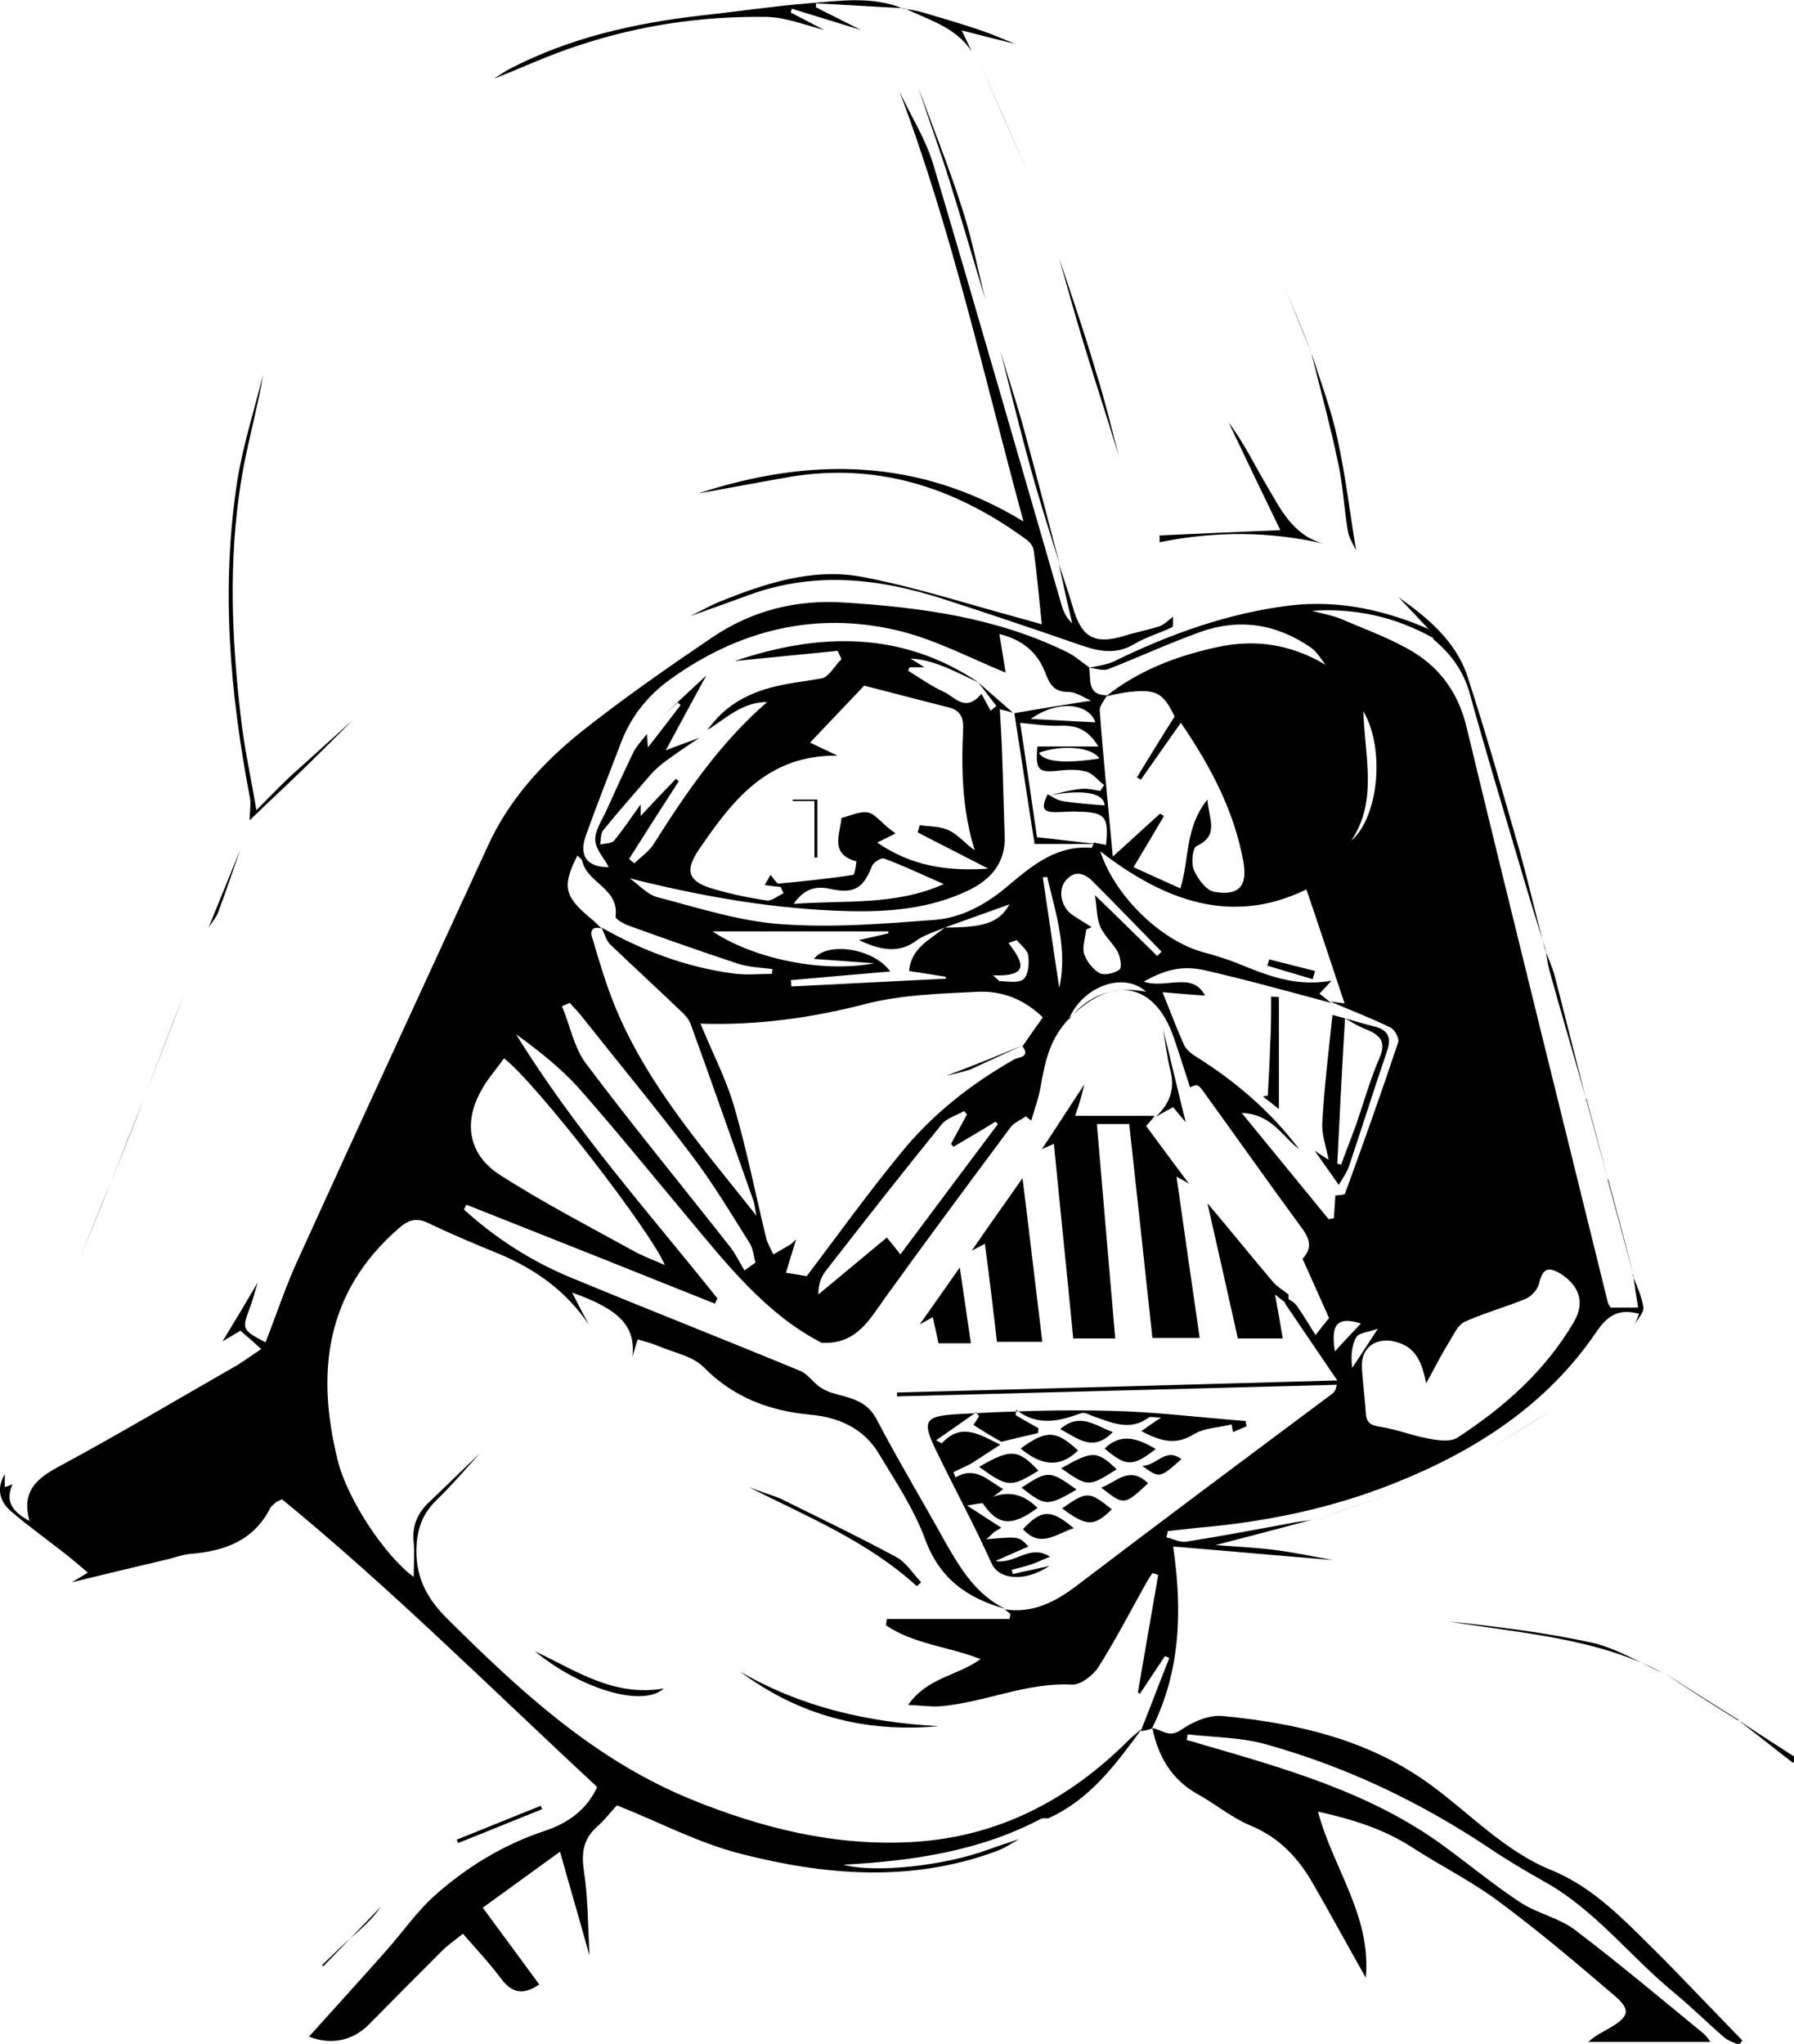 <?xml version="1.0" encoding="utf-8"?>
<!-- Generator: Adobe Illustrator 19.1.1, SVG Export Plug-In . SVG Version: 6.00 Build 0)  -->
<svg version="1.1" id="Слой_1" xmlns="http://www.w3.org/2000/svg" xmlns:xlink="http://www.w3.org/1999/xlink" x="0px" y="0px"
	 viewBox="-293 69.7 371.6 423.3" style="enable-background:new -293 69.7 371.6 423.3;" xml:space="preserve">
<g>
	<path d="M-54.4,427.7c-0.4,0.1-0.9,0.4-2.3,0.5c2-5,3.9-10.1,5.9-15.1c-0.3-0.2-0.6-0.3-0.9-0.4c-1.7,2.6-3.5,5.2-5.2,7.8
		c-0.1-0.1-0.3-0.2-0.4-0.3c1.4-8.1,2.8-16.2,4.2-24.3c-0.4-0.2-0.8-0.3-1.2-0.4c-0.4,0.6-0.8,1.2-1.2,1.9
		c-3.3,5.9-6.4,11.9-10,17.6c-1.1,1.7-3.7,3.7-5.5,3.6c-9.6-0.5-18.2,3.8-27.5,4.5c-1.8,0.1-3.7-0.2-6.4-0.3c4.1-5.8,10.3-6,15-9.5
		c-6.7-2.6-13.9-3.1-19.6-7c0.1-0.4,0.1-0.9,0.2-1.3c8.5,0,16.9,0,25.4,0c0.1-0.3,0.1-0.7,0.2-1c-0.4-0.4-0.8-0.7-1.2-1
		c5.8,0.9,10.4-1.5,14.8-4.8c17.6-13.4,35.3-26.6,53-39.8c0.4-0.3,0.8-0.7,1-1.9c-30.4,0.8-60.7,1.6-91.1,2.4c0-0.3,0-0.5,0-0.8
		c30-0.8,59.9-1.6,91.2-2.5c-4-5.9-7.4-10.9-10.8-15.9c-0.1-0.5-0.1-0.9-0.1-1.4c0.8,0.5,1.9,1,2.4,1.7c1.4,1.9,2.6,4,4,6.2
		c1.1-1.4,2.1-2.7,2.8-3.5c-1.9-4.3-3.7-8.3-5.5-12.3c2-2.1,1.6-4-0.1-6.3c-6.9-9.4-13.6-18.9-20.4-28.3c-1.2-1.7-1.4-1.5-2.8-0.9
		c-1.1-3.4-2.2-6.9-3.4-10.4c-4-11.5-12.8-12.8-21.5-4c-4.1,4.2-5.1,8.9-6,14c-0.4,2.5-1.3,4.9-2,7.3c-0.4-0.3-0.7-0.6-1.1-0.9
		c-1.1,0.8-2.5,1.3-3.2,2.3c-8.7,11.7-17.4,23.4-25.9,35.2c-3.3,4.6-6,9.8-13.2,9.4c-11.5-5.9-19.7-16.3-28.1-26.4
		c-7.3-8.7-14.5-17.6-22-26.1c-3.8-4.3-8.4-7.9-13.2-11.4c12.1,19.7,27.4,36.8,41.7,54.7c-0.2,0.4-0.3,0.7-0.5,1.1
		c-17.2-6.9-34.3-13.7-51.5-20.5c-0.2,0.3-0.3,0.7-0.5,1c6.6,6,14.1,10.8,22.4,14.2c15.7,6.5,31.5,12.7,47.2,19.2
		c1.5,0.6,2.6,2.2,3.9,3.2c0.8,0.6,1.8,1.1,2.8,1.4c3.4,1,7,1.4,9.1,5.3c4.5,8.6,9.5,16.9,14.2,25.4c3.2,5.6,6.4,11,12.5,14
		c-7.8-2.2-13.6-6.2-16.6-14.5c-2.3-6.2-6.1-11.9-9.6-17.7c-3.1-5.2-8.4-7.5-14.1-8c-8.6-0.8-16-3.6-22.2-9.9
		c-2.3-2.3-6.3-3-9.5-4.4c-1.3-0.5-2.7-0.9-4.1-1.3c-0.3,0.9-0.7,2.2-1.1,3.6c0.7-6.3-2.6-9.8-12.5-13.3c1.2,2.3,2.3,4.5,3.5,6.7
		c-4.6-6.9-11-11.5-18.6-14.7c-4.9-2-9.9-4.1-14.7-6.4c-2.5-1.2-4.2-0.6-6.1,1.1c-15.2,13.2-17.2,29.9-12.6,48.2
		c2,8,9.8,19.7,15.7,24c0-2.6,0.2-4.9,0-7.1c-0.4-3.5,0.8-6.2,3.3-8.5c3.5-3.3,6.9-6.7,10.4-10c-3,3.3-5.9,6.7-9.1,9.8
		c-2.5,2.5-3.7,5.2-4,9c-0.4,6.4,1.8,10.9,6.3,15.4c15,14.9,30.4,29.2,50.4,37.4c14.7,6,29.9,9.8,45.9,8.9c17.8-1,32.5-8.7,45-21.2
		c0.8-0.8,1.7-1.5,2.6-2.2c-5.4,7.3-10.7,14.6-19.4,18.5c-0.5,0-1.1-0.1-1.5,0.1c-12.7,6.7-26.5,8.7-40.9,9.5
		c6.6,1.8,20.9,0.2,29.9-3.1c2.2-0.8,4.3-1.5,6.5-2.2c-1.6,0.9-3.2,2-5,2.6c-17.5,6.4-35.3,4.9-52.8,0.4c-8.6-2.2-16.7-6.5-25.5-10
		c-1,1-2.4,2.9-4.1,4.4c-2.7,2.4-3.3,5.1-2.8,8.8c0.9,5.9,0.9,11.9,1.2,17.9c-2-7.2-4-14-6.1-21.5c-5.8,4.2-10.6,7.7-16,11.6
		c4,5.4,7.8,10.6,11.7,15.9c-3.2,2.2-5.6,1.9-7.9-1.2c-2.4-3.2-5.2-6.2-7.9-9.3c-2.2,1.7-3.3,2.5-4.3,3.5c-5,5-10.1,10.1-15.1,15.2
		c-3.4,3.5-8,4.4-12.5,2.6c5.3-5.9,10.7-11.8,16-17.8c3.3-3.7,6.2-7.9,9.8-11.2c6.8-6.1,14.5-10.8,23.3-13.7c4.7-1.6,8.5-4.4,10.6-9
		c-21.8-20.2-42.7-41.1-65.3-59.6c-0.9,0.5-1.1,0.5-1.3,0.7c-0.4,0.4-0.9,0.7-1.1,1.1c-3.4,6.7-9.3,8.9-16.3,9.5
		c-1.6,0.1-3.2,0.7-4.8,1.1c-6.8,1.6-13.5,3.2-20,4.8c0.8-0.5,1.8-1.1,3.3-2c-1.9-1.6-3.5-3-5.2-4.3c-3.6-2.8-7.2-5.4-10.6-8.3
		c-2.5-2.1-3.2-4.8-1.4-7.8c0,0.9,0,1.7,0,2.7c0.6-0.2,1.1-0.4,1.6-0.6c-1.6,3.6,0,5.7,3.5,7.6c-1.6-5.9,1.2-8.6,5.8-11.1
		c12.6-6.8,24.9-14.1,37.3-21.2c1.6-1,3.1-2.1,4.9-3.3c-1.5-1.4-2.9-2.6-4.3-3.8c-1.2,0.7-2.5,1.5-3.7,2.2c2.5-4.1,4.9-8.1,7.3-12.2
		c-0.6,1.8-1,3.6-1.7,5.4c-1.6,4.3-1.5,4.5,3.3,7c2.3-5.8,4.2-11.7,6.8-17.3c13-28.6,26.2-57.1,39.3-85.6c4.3-9.4,11.1-16.9,19-23.3
		c8.8-7,18-13.4,27.3-19.7c8.2-5.6,17.5-8,27.6-7.3c15.8,1,31.3,3.1,45.7,10.1c1.8,0.8,3.3,2.2,4.9,3.3c0.4,2.5-0.5,5.8,3.7,5.8
		c-0.5,1-1.6,2.2-1.5,3.2c0.7,9.6,1.7,19.2,2.7,30.2c3.8-3.4,6.8-6.2,9.8-8.9c0.2,0.2,0.5,0.3,0.8,0.5c-2,3.4-4,6.8-6.3,10.6
		c2.9,1.3,6.1,2.8,9.7,4.4c1.9-6.1,0.9-12.6,5.6-18.4c0.3,4.1,2.5,7.4-2.2,9.6c-0.9,0.4-1.2,3.6-0.6,5c0.8,1.8,2.5,4.2,4.2,4.5
		c5.2,0.9,7-1.2,6-6.5c-1.9-10.2-6.6-19.3-12.9-28.5c-3,4.2-5.6,8-8.3,11.8c-0.2-0.2-0.5-0.3-0.8-0.5c2.5-4.1,5-8.2,7.8-12.6
		c-2.4-5-3.8-5.8-10.1-5c-1.3,0.2-2.7,0.5-4.1,0.8c6.7-5.3,14.5-8.3,22.7-10.1c7.9-1.8,15.4-0.8,22.8,3.6c-1-1.2-1.8-2.7-3.1-3.6
		c-7.1-4.9-14.8-6.1-22.9-3.2c-6.4,2.3-12.7,5.2-19.1,7.7c-1.1,0.4-2.6-0.2-3.9-0.3c1.8-0.4,3.7-0.6,5.3-1.4
		c11.5-5.6,23.4-9.9,36.3-11.5c10.3-1.2,19.8,1,29,5c0.2,0.6,0.4,1.1,0.6,1.7c-7.7-4.3-16-6.2-25-5.6c2,0.6,4.1,0.9,6,1.7
		c5.1,2.2,10.5,4.1,15.2,7c5.6,3.5,9.2,8.7,10.8,15.5c9.6,39.8,19.5,79.5,29.3,119.3c0.1,0.2,0.3,0.4,0.5,0.8c1.7,0,3.6,0,5.7,0
		c-0.4-2.4-0.7-4.6-1-6.8l-0.1,0.1c0.8,2.2,1.9,4.4,2.2,6.7c0.1,1.1-1.2,2.4-1.9,3.6c0.4-0.7,0.7-1.5,1-2.3
		c-4.1-1.1-6.4,0.2-8.8,3.7c-10.3,15.2-25.1,24.7-41.9,31.4c-13,5.2-26.6,8-40.5,9.2c-2.1,0.2-4.3,0.5-6.4,0.7
		c-0.1,0.5-0.2,0.9-0.3,1.3c1.4,0.3,2.8,1.1,4.1,0.9c7.5-1.2,15-2.6,22.5-4c1.1-0.2,2.3-0.3,3.4-0.5c-6.7,1.8-13.3,3.5-19.8,5.2
		c3.9,0.3,8.1,0.5,12.2,1c3.9,0.5,7.7,1.3,12.1,2.1c-11.2-0.9-21.9-1.9-33.1-2.8C-48,403.7-48.6,416.1-54.4,427.7L-54.4,427.7z
		 M-72.4,235.7c2.7,0.4,5.5,0.6,8.2,0.8c-0.1-2.5-4.1-3.4-11.3-2.1c2.1-0.5,4.2-1.1,6.3-1.3c1.4-0.2,2.7,0.2,4.1,0.4
		c0.3-0.4,0.5-0.8,0.8-1.2c-1.3-1-2.3-2.4-3.7-2.8c-1.8-0.5-3.8-0.4-5.7-0.2c-4.2,0.5-4.9-0.1-4.4-5c3.8,0,7.7,0,12.6,0
		c-2.1-3.5-4.5-4.4-7.8-4.3c-2.7,0.1-5.3-0.3-8.4-0.6c1.2,7.7,2.4,16.3,3.5,23.7c4.8,0.5,8.6,1,12.4,1.4c-3.9,0-7.9,0-12.9,0
		c-1.3-8.2-2.7-17.7-4.2-27.1c5.3-0.9,10.7-1.8,15.9-2.6c-1.3-0.5-3-1.8-4.8-1.8c-3,0-3.8-1.7-4.7-4c-1.6-4.2-4.7-6.8-9.5-8
		c0.5,3.1,1,6,1.3,8c-7.4-3-14.8-7-22.7-8.8c-16.8-3.9-32.5,0-46.5,10c-4.8,3.4-8.4,7.8-10.5,13.4c-2.4,6.3-4.9,12.6-7.2,19
		c-1.6,4.4,0.2,6.7,4.7,6.7c-0.9-1.8-2.7-3.6-2.8-5.6c-0.1-1.9,1.3-4,2.2-5.9c1.9-4.2,3.8-8.4,5.8-12.5c0.7-1.3,1.8-2.4,2.7-3.6
		c0,0.5,0.1,1,0.2,2.8c2.7-3.4,4.7-6.1,6.8-8.8c-0.2-0.1-0.4-0.3-0.6-0.5c-1.5,1.3-2.9,2.6-4.3,3.9c3.4-3.2,6.8-6.3,10.2-9.5
		c-2.6,4.8-5.3,9.7-8.4,15.5c2.8-1.1,4.9-1.8,7-2.6c-2.3,1.5-4.5,3-6.7,4.6c-1.3,0.9-2.4,1.9-3.4,3c-3.3,3.8-6.7,7.7-9.9,11.6
		c-0.5,0.7-0.4,1.9-0.6,2.9c1-0.2,2.4-0.2,2.9-0.8c1.9-2.3,3.6-4.9,5.5-7.5c0,0.9,0,1.7,0,2.4c2.4-2.6,4.8-5.1,7.3-7.7
		c0.2,0.2,0.4,0.3,0.6,0.5c-3.5,5.4-6.9,10.7-10.3,16.1c0.4,0.3,0.7,0.6,1.1,0.9c1.3-1.3,3-2.4,4-4c6.7-10.6,13.8-21,23.5-29.4
		c-5.2,0-8.5,3.4-12.4,5.8c2.3-3.1,4.8-5.4,8.7-7.2c5-2.3,9.9-2.6,15-3.5c1.5-0.3,2.7-2.6,4.1-4c-0.3-0.6-0.5-1.1-0.8-1.7
		c-7.1,0.7-14.2,1.4-21.3,2.1c17.5-5.9,34.6-6.3,50.6,4.5c-2.3-1.1-4.6-2.2-6.9-3.2c-2.3-0.9-4.6-1.7-7.3-1.8c0.8,0.5,1.6,1,2.9,1.8
		c-1.4,0-2.3,0-3.1,0c-0.1,0.2-0.2,0.5-0.3,0.7c2.4,1.5,4.8,3.2,7.4,4.4c2.3,1,4.4,4.4,7.8,0.4c0.7,1.3,1.3,2.4,1.9,3.5
		c0.4-0.3,0.8-0.7,1.2-1c-1.3-1.6-2.5-3.3-3.8-4.9c2.4,2.1,4.8,4.2,7.2,6.3c-0.7-0.2-1.4-0.4-2.7-0.7c0.2,3.4,0.4,6.7,0.5,9.9
		c0.2,5.4,0.3,10.7,0.5,16.1c0.3,5.7-2.8,9.3-7.7,11.6c-7.8,3.7-16.2,4.4-24.7,4.2c-15.3-0.4-30.2-3-45.3-6.8
		c1.9,1.3,3.6,3.3,5.7,3.9c8.5,2.2,17,5,25.7,5.6c10.6,0.8,21.4-0.1,32-0.9c5.7-0.5,10.8-3.4,15.3-7.3c4.9-4.1,9.9-8.2,17-7.6
		c0.1,0,0.3-0.7,0.5-1.1c0.8,0.2,1.7,0.3,2.5,0.5c0.6-5.8-0.1-6.8-5.8-6.9c-1.5-0.1-3.1,0.1-4.6,0.1c-2.7,0-3.1-0.8-1.7-3.7
		C-75,234.7-74.1,235.5-72.4,235.7z M-102.9,264.3c-3.9,3.1-7.9,2.1-12.2,0.1c2.1-0.5,4.1-0.9,6.1-1.4c0-0.1,0-0.3,0-0.4
		c-12.1,0-24.3,0-36.4,0c8.2,5.5,22.4,8.7,33.5,6.6c-4.2-0.3-8.3-0.6-12.5-0.9c2.6-3.6,12.3-2.3,15.8,2.6
		c-7.1,0.6-13.9,1.2-20.6,1.8c0.1,0.4,0.1,0.9,0.1,1.3c10.6-0.5,21.3-1.1,32-1.6c0-0.2,0-0.3,0-0.4c-2.5-0.4-4.9-0.8-7.6-1.2
		c0.4-4.8,4.4-6.5,7.4-9c8,0,11.2-0.9,13.4-4.8c-4.5,1.6-8.9,3.2-13.4,4.8C-99.1,262.6-101.2,263.2-102.9,264.3z M-170.2,264.3
		c1.4,4.8,2.8,9.5,4.7,14.1c6.7,16.2,18.3,29.3,29.2,43.1c-0.3-1.1-0.3-2.3-0.7-3.3c-4.3-12.1-8.5-24.2-12.9-36.3
		c-0.4-1.2-1.5-2.3-2.5-3.2c-4.7-4.5-9.5-8.9-14.2-13.4c-0.9-0.9-1.2-2.3-1.8-3.5c8.5,4.8,17.5,8.2,27.2,9.5
		c2.6,0.4,5.4,0.1,8.1,0.1c0-0.4,0.1-0.7,0.1-1c-2.4-0.3-4.9-0.4-7.1-1.1c-7.6-2.5-15.2-5.2-22.7-7.9c-1.1-0.4-2.8-1.4-2.7-1.9
		c0.8-5.8-5.9-6.9-6.9-11.5c-0.1-0.4-0.6-0.7-1-1.1c-3.2,6.3-2.7,8.4,2.5,12.8c0.9,0.7,1.7,1.5,2.5,2.3
		C-170.9,261.3-170.7,263.2-170.2,264.3z M-35.8,300.2c6.2,7.6,12.1,14.8,18,22c0.4-0.1,0.7-0.1,1.1-0.2c0.1-1.6,0.2-3.1,0.3-4.7
		c0.7-0.1,1.9-0.1,2-0.4c3.8-10.4,7.5-20.8,11-31.3c0.3-0.8-0.7-2.7-1.6-3.1c-4.1-2-8.3-3.6-12.5-5.4c1.4,0.2,2.7,0.4,3,0.4
		c-2.5-7.5-5.1-15.4-7.9-23.6c-15.3,7.5-29.3,2.5-42.7-7.9c3.1,9.5,12.8,18.6,21.3,20.9c2.2,0.6,4.5,1.3,6.6,2.1
		c6.2,2.5,12.3,5.2,20,3.8c-1.2,1.3-1.8,2-2.5,2.7c0.9,0.7,1.7,1.3,2.4,1.9c-8.6-2.3-17.2-4.7-25.9-6.7c-4.8-1.1-8.2-0.3-12.9,2.3
		c4.5,1.6,10.1-2.2,12.7,2.9c-2.6-0.2-5.5-0.4-8.8-0.7c1.7,4.2,3,7.7,4.5,11c0.5,1,1.7,1.9,2.7,2.5c8.1,5.1,15.3,11.3,21.1,19
		C-27.4,305.1-29.6,300.4-35.8,300.2z M-77,280.4c-3.9-3.8-8.5-5.5-13.4-5.3c-7.8,0.4-15.8,0.6-23.2,2.5
		c-11.2,2.9-22.5,4.5-34.3,4.1c2.4,5.9,5.3,11.4,7,17.3c2.6,8.9,4.4,18.1,6.6,27.1c0.3,1.2,1,2.3,1.5,3.4c1.2-0.7,2.4-1.4,3.6-2.1
		c0.4-0.3,0.7-0.7,1.1-1c-0.7,2.3-1.4,4.5-2.1,6.9c1.9,0.3,3.3,0.5,4.3,0.7c6.5-8.6,12.7-17.2,19.5-25.5c6.5-8,14.5-14.3,23.5-19.4
		c0.9-0.5,3.4-0.4,1.7-2.7C-79.9,284.5-78.5,282.5-77,280.4z M-134.6,253c0.5-0.9,0.9-1.6,1.2-2.1c0.6,0.6,1.2,1.8,1.7,1.8
		c5.2-0.5,10.3-1,15.4-1.8c0.4,0,0.7-2.8,0.7-2.8c-5.6-1.5-3.4-5.6-3.1-9c2-0.5,4-1.5,5.6-1.1c1.6,0.4,2.7,2.3,5.6,4.3
		c-1.1,0.6-2.2,1.1-3.8,1.9c7,4.8,14.3,6,23,5.4c-5.4-2.8-10-5.1-14.6-7.5c0.1-0.5,0.3-1,0.4-1.5c2,0.3,4.3,0.2,6.1,1.1
		c1.9,0.9,3.4,2.8,5.3,4.1c-2.6-8.3-2.8-16.7-2.4-25.1c0.1-2.4-0.6-3.9-3-4.5c-6-1.5-12-3.1-17.5-4.5c-3.9,4.1-7.4,7.8-11.2,11.8
		c1.7,0.8,3.3,1.6,5.7,2.7c-14.7-0.2-21.9,9.5-28.7,19.4c-3.2,4.7-2.1,6.8,3.3,8.3c3.5,1,7.2,1.8,10.8,2.3c1,0.1,2.3-1,3.4-1.5
		c-0.2-0.4-0.4-0.9-0.6-1.3C-132.3,253.3-133.3,253.2-134.6,253z M-4.8,347.4c-3.9-0.5-6.4,1.9-6.1,5.8c0.2,3,0.6,6,0.8,9
		c0.1,2.1,0.9,2.7,3,3c3.3,0.5,6.5,1.8,9.8,2.4c2,0.4,4.6,0.8,6.1-0.1c9.7-6.3,18.3-13.9,24.2-24c2.4-4.1,1.1-7.6-2.9-10.1
		c-2.6-1.5-3.6-0.8-4.3,2.1c-0.3,1.3-1.6,2.7-2.8,3.2c-4.1,1.7-8.5,2.9-12.5,4.7c-1.5,0.6-2.4,2.7-3.3,4.2c-1.6,2.5-2.9,5.2-4.8,8.6
		C1.3,350.3-0.7,348.2-4.8,347.4z M-193.5,295.9c-3.5,6.4-2.4,13,4,17.1c9.2,5.9,18.9,10.9,28.5,16.2c1.8,0.9,3.7,1.6,5.7,2.5
		c-2.7-6.8-26.7-37.8-33.3-42.8C-190.4,291.4-192.3,293.5-193.5,295.9z M-106.5,329.5c6.8-9.1,13.5-18.1,20.2-27
		c-0.2-0.2-0.3-0.3-0.5-0.5c-2.9,1.8-5.8,3.5-8.7,5.2c-0.2-0.2-0.3-0.4-0.5-0.6c1.1-2,2.2-4.1,3.3-6.1c-0.2-0.2-0.4-0.5-0.6-0.7
		c-1.5,0.9-3.5,1.4-4.6,2.7c-8.2,10.1-16.2,20.3-24.2,30.6c-0.9,1.2-1.4,2.8-1.4,4.7c4.7-3.9,9.4-7.8,14.2-11.8
		C-108.1,327.5-107.4,328.3-106.5,329.5z M-171.6,290c9.7,12.9,19.9,25.3,29.8,37.9c1.2,1.5,2,3.3,3,4.9c0.8-0.5,1.5-1.1,2.3-1.6
		c-0.4-1.3-0.5-2.9-1.2-4c-3.9-6.2-7.6-12.4-12-18.2c-7.4-9.8-15.2-19.2-22.8-28.8c-0.8-1-1.7-1.9-2.5-2.8c-0.5,0.2-1.1,0.5-1.6,0.7
		C-174.9,282.1-174.1,286.7-171.6,290z M-68.5,267.1c0.5,1.6,1.8,3.3,3.2,4.1c1,0.6,3.1,0.1,4.2-0.7c0.5-0.4,0.2-2.6-0.4-3.7
		c-1-1.8-2.8-3.3-3.6-5.2s-0.7-4.2-1.1-6.5c4.5,4.3,8.7,8.5,12.9,12.6c0.3-0.3,0.6-0.6,0.9-0.9c-4.7-4.8-9.4-9.7-14.2-14.5
		c-1.7-1.7-3.7-2.5-5.6-0.3c-1.7,1.9-1.1,5.4,1.2,7.1c1.3,0.9,2.7,1.7,4.1,2.6c-0.3,0.2-0.7,0.3-1.1,0.5
		C-68.2,263.9-68.8,265.7-68.5,267.1z M-97.5,252.8c-4.4-1.9-8.3-3.8-12.4-5.3c-0.6-0.2-2.2,0.8-2.5,1.6c-1.7,4.4-3.6,5.7-8.1,4.8
		c-3-0.7-5.6-0.6-8.1,3C-117.8,256.1-107.6,257.3-97.5,252.8z M-13.1,243.8c5.6-4.8,7.1-18.9,2.5-26.8
		C-10.3,226.6-7.6,235.6-13.1,243.8z M-76.1,251.3c-0.3,0-0.6,0.1-0.9,0.1c1.1,7.6,2.3,15.3,3.4,22.9
		C-71.8,266.4-74.3,258.9-76.1,251.3z M-66.1,219.3c-1.4-4-7.8-4.7-13.4-0.7C-75.1,218.8-70.7,219.1-66.1,219.3z M-77.8,225.6
		c1,1.9,5.3,2.3,12.5,1.2C-66.6,224.5-72.8,223.8-77.8,225.6z M-55.6,275.1c-4.7-4.3-13.3-1.1-16.1,5.9
		C-67.7,275.8-62.4,273.8-55.6,275.1z M-87.3,271.7c0.4,0.4,0.9,0.8,1.3,1.2c1.7,0,3.9,0.5,5-0.4c1-0.9,1.2-3.2,1-4.8
		c-0.1-1.2-1.5-2.2-2.4-3.3c-0.6,0.2-1.1,0.4-1.7,0.6C-81.3,268.7-79.3,272-87.3,271.7z M-12.1,346.7c-1,1.8-1.1,4.2-0.8,6.3
		c1.6-2.4,3.2-4.9,5.3-8.1C-9.5,345.6-11.6,345.7-12.1,346.7z M-16.5,349.6c1.6-1.8,3.4-3.7,5.4-5.8
		C-16,342.3-17.4,343.9-16.5,349.6z"/>
	<path d="M-54.3,427.6c1.9,0.3,3.4,2.1,5.9,0.4c2.4-1.7,5.9-3.2,8.7-2.9c15.4,1.5,30.3,4.9,43.1,14.3c8.2,6,15.3,13.7,24.9,17.6
		c7.1,2.9,12.5,7.8,17.8,13c2.5,2.5,5.1,5,7.6,7.6c4.7,4.9,9.5,9.8,14.2,14.7c-0.2,0.3-0.5,0.6-0.7,0.9c-1-0.5-2.2-0.8-3-1.5
		c-3.5-3-6.8-6.3-10.3-9.2c-9.2-7.5-16.4-17.2-27-23.1c-3.9-2.2-7.8-4.5-11.5-7C1,442.8-14.4,435.5-31,430.9c-5.1-1.4-10.7-1.4-16-2
		c-0.1,0.4-0.1,0.8-0.2,1.2c1,0.2,1.9,0.5,2.9,0.8c17.5,5.1,35.1,10,50.2,21c5.2,3.8,10.3,8,15.7,11.6c3.5,2.4,8.1,3.3,11.5,5.8
		c9.1,6.9,17.9,14.3,26.8,21.6c0.6,0.5,1,1.2,1.4,1.7c-8.6,0-16.9,0-25.3,0c1.5-1.4,3.1-2.1,4.6-3c3.9-2.3,4.2-3.7,0.8-6.6
		c-7.7-6.6-15.5-13.2-23.7-19.3c-5.7-4.3-12.2-7.5-18.2-11.4c-5.9-3.8-12.3-5.8-19.5-7.4c3.1,11.7,11.1,21.6,9.9,34.4
		c-3.8-6.7-7.3-13.2-11-19.6c-3-5.2-6.8-9.3-12.6-11.8c-4-1.6-7.4-4.5-11.2-6.6C-50.3,438.3-53.1,433.5-54.3,427.6L-54.3,427.6z"/>
	<path d="M-241.2,235.1c-4.2-21.9-6.1-43.9-2.6-66.1c1.2-7.3,3.5-14.5,5.3-21.7c-0.3,1.7-0.6,3.5-1,5.2c-1.2,5.7-2.7,11.3-3.6,17.1
		c-2.6,16.3-1.9,32.6,0,48.8c0.7,6.2,2.1,12.4,3.2,19.1c2.7-2.7,4.7-4.8,6.8-6.8c4.4-4,8.8-7.9,13.2-11.9c-3.5,3.5-7,7-10.5,10.4
		c-3.6,3.5-7.3,6.9-10.9,10.4C-241.3,238.1-241,236.5-241.2,235.1z"/>
	<path d="M-187.5,84c12.5-6.5,25.9-9.5,39.8-11.1c7.4-0.8,14.7-1.9,22-2.5c6.6-0.5,13.3-1.6,19.8,1.1l0.1-0.1
		c-6-0.3-12.1-0.7-18.2-1c0,0.3,0,0.5,0,0.8c3.1,1.6,6.2,3.1,9.3,4.7c-4.8-1.5-9.5-2.9-14.3-4.4c-0.1,0.3-0.1,0.5-0.2,0.8
		c2.3,1.2,4.6,2.4,6.9,3.6c-3.9-1-7.9-2.6-11.8-2.7c-13.3-0.2-26.4,1.7-39,5.9c-6,1.9-11.7,4.6-17.6,6.9
		C-189.6,85.3-188.6,84.6-187.5,84z"/>
	<path d="M10.9,209.6c3.9,11.9,7.3,24,10.8,36.1c1.9,6.8,3.5,13.7,5.3,20.6h0.1c-1.9-6.1-3.8-12.2-5.6-18.4
		c-3.4-11.5-6.9-23.1-10.1-34.7c-1.3-4.6-3.9-8.1-7.5-11.1c-0.2-0.6-0.4-1.1-0.6-1.7c-2.2-2.3-4.4-4.7-6.6-7
		C2.8,197.7,8.5,202.5,10.9,209.6z"/>
	<path d="M51.5,416.2C37.7,408.9,22.2,408,7,405.5c10.1,1.1,20.2,2.3,30.1,4.5C42.1,411.2,46.7,414.1,51.5,416.2L51.5,416.2z"/>
	<path d="M-16,160.4c1.7,7.7,2.6,15.5,3.9,23.3c-0.6-1.3-1.5-2.6-1.7-4c-0.8-4.6-1-9.4-2-14c-1.6-7.7-3.7-15.3-5.6-23
		C-19.5,148.6-17.3,154.4-16,160.4z"/>
	<path d="M-280.8,343c-3.6,10.8-7.2,21.7-10.8,32.5C-288,364.7-284.4,353.8-280.8,343z"/>
	<path d="M35.5,297.2c-2.5-8.9-5.1-17.6-7.5-26.3c-0.4-1.4-0.6-2.9-0.8-4.4h-0.1c0.6,1.7,1.4,3.4,1.9,5.2
		C31.2,280.2,33.3,288.7,35.5,297.2L35.5,297.2z"/>
	<path d="M-105.7,71.4l-0.1,0.1c1.3,0.2,2.7,0.4,4,0.8c4.1,1.2,8.2,2.4,12.3,3.8c2.3,0.8,4.5,1.8,6.8,2.7C-86.3,77.9-90,77-93.8,76
		c0.8,1.7,1.5,3.1,2.1,4.4C-95,75.3-100.7,73.8-105.7,71.4z"/>
	<path d="M-254.7,275.2c-2.8,7.3-5.7,14.7-8.5,22C-260.4,289.9-257.6,282.5-254.7,275.2z"/>
	<path d="M-21.4,384.7c6.9-2.3,13.9-4.7,20.9-7C-7.5,380-14.4,382.4-21.4,384.7z"/>
	<path d="M-198.4,450.7c5.8-2.3,11.6-4.7,17.4-7c0.1,0.2,0.2,0.5,0.3,0.7c-5.8,2.3-11.6,4.7-17.4,7
		C-198.2,451.2-198.3,450.9-198.4,450.7z"/>
	<path d="M-226,476.9c4-4.1,7.9-8.2,11.9-12.3c-1.8,2.6-4.1,4.6-6.4,6.6c-2,1.8-3.9,3.7-5.8,5.5C-226.2,476.8-226.1,476.9-226,476.9
		z"/>
	<path d="M51.6,416.1c5.1,3.4,10.2,6.7,15.4,9.9l0.1-0.1C61.9,422.7,56.8,419.4,51.6,416.1C51.6,416.1,51.5,416.2,51.6,416.1z"/>
	<path d="M45.4,334c-1.7-6.7-3.5-13.4-5.3-20.1L40,314C41.8,320.7,43.6,327.3,45.4,334L45.4,334z"/>
	<path d="M-263.1,297.1c-2.3,5.9-4.7,11.9-7,17.8C-267.8,308.9-265.5,303-263.1,297.1z"/>
	<path d="M-270.1,314.6c-2.2,5.5-4.4,10.9-6.6,16.3C-274.5,325.5-272.2,320.1-270.1,314.6z"/>
	<path d="M-243.2,245.6c-1.5,4.3-3,8.7-4.6,13c-0.4,1.1-1.3,2.1-2,3.2C-247.6,256.4-245.4,251-243.2,245.6z"/>
	<path d="M40.1,314.1c-1.5-5.7-3-11.4-4.5-16.9h-0.1C37,302.8,38.6,308.5,40.1,314.1L40.1,314.1z"/>
	<path d="M15,370.1c4.6-2.8,9.1-5.7,13.7-8.5C24.2,364.4,19.6,367.3,15,370.1z"/>
	<path d="M-21.3,142.9c-2.1-5-4.1-10.1-6.2-15.1C-25.4,132.8-23.3,137.8-21.3,142.9z"/>
	<path d="M67.1,426c3.9,2.6,8,5.2,12,7.8c-0.2,0.4-0.5,0.7-0.7,1C74.6,431.9,70.9,428.9,67.1,426C67.1,426,67,426.1,67.1,426z"/>
	<path d="M-29.4,335.1c0.9,1.1,2.2,1.8,3.3,2.7c0,0.3,0,0.6,0,0.9c0.1,0.5,0.1,0.9,0.1,1.4c-0.8-0.7-1.7-1.3-2.9-2.3
		c0.6,3.2,1.1,6.1,1.6,9.1c-3.5,0-6.3,0-9.3,0c-2.1-9.5-4.2-18.7-6.3-28C-38.3,324.3-33.9,329.8-29.4,335.1z"/>
	<path d="M-144.4,194.5c9.6-3.9,19.7-7.3,30.1-5.3c11,2.1,21.7,5.6,32.5,8.5c1.4,0.4,2.8,0.8,4.6,1.3c-0.6-5.5-1-10.5-1.7-15.4
		c-0.1-0.8-0.9-1.8-1.7-2.3c-14.7-10.7-30.8-15.9-49-12.8c-6.3,1.1-12.5,2.3-18.8,3.4c23.2-7.6,45.7-7.4,67.4,5.8
		c-8.2-30.1-14.8-60.2-25.7-89.1c2.3,5,5.4,9.8,7,15.1c9,30.3,17.7,60.7,26.5,91c0.4,1.5,1,2.9,2.3,4.1c-1-4.1-1.9-8.3-2.8-12.4
		c1,3.1,2.1,6.2,3,9.3c1.7,5.9,4.4,7.5,10.2,5.8c2.5-0.8,5.2-1.3,7.7-2.1c1-0.4,1.9-1.3,2.8-2c-0.1,0.8,0.1,2-0.2,2.2
		c-2.5,1.2-5.3,2-7.7,3.4c-3.9,2.4-7.5,1.6-11.3,0.3c-9.5-3.3-19-6.5-28.6-9.6c-13.1-4.2-26.3-5.7-39.7-0.9c-4.1,1.5-8.3,3-12.5,4.5
		C-148.2,196.4-146.4,195.4-144.4,194.5z"/>
	<path d="M-160.9,176.6c-5.3,2.5-10.6,5.1-15.9,7.7C-171.5,181.7-166.2,179.1-160.9,176.6z"/>
	<path d="M-38.5,157.2c3.1,4.1,5.3,8.7,7.9,13.1c2.9,4.9,5.4,10.3,11.8,12c-11.3-2.6-22.6-2.6-34-0.3c0-0.4,0-0.9,0-1.4
		c8.6-0.4,17.3-0.8,25-1.1C-31.1,172.7-34.8,165-38.5,157.2z"/>
	<path d="M-66,146.7c1.8,5.7,3.2,11.5,4.7,17.3c-2.5-8.2-5.2-16.4-7.7-24.7c-1.6-5.4-3.1-10.7-4.6-16.1C-71,131-68.3,138.8-66,146.7
		z"/>
	<path d="M-79.7,106.4c-3.6-8.3-7.2-16.5-10.8-24.7C-86.9,90-83.3,98.2-79.7,106.4z"/>
	<path d="M-98.6,427.2c-15.2,1.4-28.9-2.2-41.1-11.3C-127,423.3-113.2,426.4-98.6,427.2z"/>
	<path d="M-131.5,380c8.1,4,16.2,7.9,24.2,12.2c2,1.1,3.4,3.4,5.1,5.2c-0.3,0.3-0.6,0.5-0.9,0.8c-10.2-9.3-22.7-14.4-34.8-20.5
		C-135.8,378.5-133.6,379.2-131.5,380z"/>
	<path d="M-155.5,419.4c-4.4,4-17.2,0.1-26.7-7.7C-173.8,415.6-166,421.2-155.5,419.4z"/>
	<path d="M-70.3,300.8c5.9,0,11.2,0,16.5,0c-0.6,0.8-1.3,1.5-1.8,2.1c2.9,3.9,5.9,8,8.9,12c-0.7-0.5-1.5-0.9-2.6-1.5
		c1.6,11.4,3.2,22.3,4.8,33.4c-3.6,0-6.6,0-9.8,0c-1.6-15-3.2-29.7-4.8-44.3c-2.6,0-4.6,0-6.7,0c1.3,14.9,2.5,29.5,3.8,44.4
		c-3.2,0-5.9,0-8.7,0c-1.3-13.6-2.7-26.9-4-40.3c-0.7,0.3-1.2,0.5-2.5,1.1c3.3-4.9,6-9.2,8.8-13.4
		C-68.9,296.4-69.5,298.6-70.3,300.8z"/>
	<path d="M-91.4,364.8c0.5-0.6,0.8-1.2,1.2-1.8c-0.2-0.3-0.4-0.5-0.6-0.8c-2.7,1.9-5.3,3.7-8.3,5.8c0.8,0.4,1.2,0.7,1.2,0.6
		c4.1-4.5,8.1-1.6,12.1,0.3c-1.9,1.2-3.8,2.5-5.7,3.7c-1.3,0.8-2.7,1.3-4,2c0.1,0.3,0.3,0.7,0.4,1.1c4.2-2.5,6.8,0.7,9.9,2.4
		c-1.1,0.9-2,1.5-2.9,2.2c-0.4,0.2-0.9,0.5-1.3,0.7c-0.8,0.1-1.6,0.2-3.3,0.5c2.8,1.8,4.8,3.1,7.1,4.6c-0.8,0.5-1.2,0.7-1.6,1
		c-0.4,0.4-0.8,0.8-1.5,1.4c6.8-0.6,6.8-0.6,8.7,1.5c-2.1,0.9-4.1,1.8-6.8,3c4.2,0.7,7-3.6,11.3-0.9c-1.9,0.8-3,1.3-4.2,1.7
		s-2.5,0.7-3.7,1c0,0.3,0.1,0.6,0.2,0.9c2.5-0.6,5.1-1.1,7.6-1.7c-5.3,3.5-10.5,2.8-12-0.5c-3.6-8-7.8-15.7-11.6-23.6
		c-2.8-5.8-2.3-6.9,4.2-7.3c10.7-0.6,21.4-1,32.1-0.7c9.3,0.2,18.6,1.4,27.9,2.1c0.1,0.4,0.1,0.7,0.2,1.1c-0.9,0.4-1.9,0.8-2.8,1.2
		c-0.1-0.5-0.2-1.1-0.3-1.6c-2.7,0.7-5.7,0.7-7.9,2.1c-3.9,2.4-7.1,1.2-10.8-0.7c1.3-0.9,2.4-1.7,4.1-2.8c-1.4,0-2.2-0.3-2.6,0
		c-3.9,2.9-7.7,1-11.5-0.3c-0.8-0.3-1.8-0.9-2.5-0.6c-4.4,1.6-8.9,2.8-13.4-0.7c-0.1,0.4-0.1,0.7-0.1,1.1c1.5,0.9,3.1,1.8,4.7,2.7
		c0,0.3-0.1,0.7-0.1,1c-2.6,0.6-5.1,1.2-7.6,1.8C-87.6,367.2-89.5,366-91.4,364.8z"/>
	<path d="M-89,327.3c-0.9,0.5-1.4,0.7-2.7,1.4c3.9-5.7,7.3-10.4,10.5-15c1.4,11.2,2.7,22.5,4.1,33.9c-3.5,0-6.3,0-9.4,0
		C-87.3,340.6-88.1,334-89,327.3z"/>
	<path d="M-91.9,347.9c-2.4,0-4.6,0-6.7,0c-0.4-2-0.8-3.6-1.2-5.4c-0.9,0.5-1.4,0.8-2.7,1.5c3.4-4.8,6.2-8.8,8.3-11.8
		C-93.5,337-92.7,342.3-91.9,347.9z"/>
	<path d="M-50.6,291.3c-0.7-2.8-1-5.7-1.5-8.5c1.6,6.4,3.1,12.9,4.7,19.3c-0.9-1-1.7-2-2.6-3.1c-1.3,0.7-2.4,1.3-3.6,2
		C-50.8,298.4-49.5,295.3-50.6,291.3z"/>
	<path d="M-81.2,286.2c-3.6,1.7-7.2,3.3-10.8,5c-1.6,0.5-3.3,0.9-5,1.3C-91.7,290.5-86.4,288.4-81.2,286.2z"/>
	<path d="M-124.3,247.3c0-3.8,0-7.7,0-11.7c-1.8,0-3.1,0-4.5,0c0-0.1,0-0.2,0-0.3c1.7,0,3.3,0,5.1,0c0,4.2,0,8.1,0,12
		C-123.9,247.3-124.1,247.3-124.3,247.3z"/>
	<path d="M-16,310.7c0.3,0.1,0.5,0.1,0.8,0.2c1-2.8,2.1-5.5,3.1-8.3c1.6-4.6,2.9-9.3,4.8-13.7c1.5-3.3,0.3-4.8-2.7-6
		c-1.6-0.6-3-1.5-4.4-2.3c2,0.6,4.1,1.2,6.1,1.7c2.8,0.7,3.6,2.3,2.6,5.1c-2.7,7.9-5.2,15.9-7.9,23.9c-0.4,1.2-1.2,2.3-2.1,3.8
		c-1.7-2.4-3-4.3-5-7.1c1.6,1.1,2.3,1.5,2.9,1.9c-0.5-2.7-1.5-5.3-1.3-7.8c0.4-7.3,1.3-14.6,2.1-22.2c0.3,0.1,1.5,0.4,2.6,0.7
		C-15,290.6-15.5,300.6-16,310.7z"/>
	<path d="M-31.4,296.8c0.3-0.1,0.7-0.1,1-0.2c0.2-3.5,0.4-7,0.5-10.5c0.2-3.3,0.2-6.7,0.2-10c0.5,0,1.1,0.1,1.6,0.1
		c0,7.7,0,15.4,0,23.2C-29.1,298.6-30.2,297.7-31.4,296.8z"/>
	<path d="M-30.1,268.4c3.2,0.8,6.3,1.6,9.5,2.4c-0.2,0.6-0.3,1.1-0.5,1.7c-3.1-0.9-6.3-1.9-9.4-2.8
		C-30.4,269.3-30.2,268.9-30.1,268.4z"/>
	<path d="M-96.4,106.9c-2-6.4-4.3-12.7-6.4-19.1c3.1,8.4,6.4,16.6,9.1,25.1c2,6.1,3.2,12.5,4.8,18.8
		C-91.4,123.5-93.8,115.2-96.4,106.9z"/>
	<path d="M-79.4,167.1c-2.3-8.3-4.3-16.5-6.4-24.8c1.6,5.6,3.5,11.1,5,16.7c2.5,9.2,4.9,18.4,7.3,27.6
		C-75.5,180.1-77.6,173.7-79.4,167.1z"/>
	<path d="M-77.9,374.3c-5.8,3.5-6.3,3.5-12.3-0.8C-83.7,369.7-82.1,369.8-77.9,374.3z"/>
	<path d="M-69.7,370.1c-4.1,4-8,2.8-11.9-0.4C-76.2,365.8-74.3,365.9-69.7,370.1z"/>
	<path d="M-61.7,374c-5.8,3.7-5.9,3.7-11.5-0.2C-66.7,370.1-65.8,370.1-61.7,374z"/>
	<path d="M-78.1,382c-5.4,4-8.3,3.7-11.5-1.2c0.4-0.2,0.9-0.5,1.3-0.7C-84.4,378.3-81.1,379-78.1,382z"/>
	<path d="M-81.4,377.8c5.5-3.6,5.8-3.6,11.4,0.4C-76,381.7-76.5,381.7-81.4,377.8z"/>
	<path d="M-62.7,382.3c-3.7,3.6-5.2,3.6-10.3-0.2C-67.9,378.5-67.4,378.5-62.7,382.3z"/>
	<path d="M-64.2,369.7c3.5-3.4,7-2,10.6,0.1C-58.4,373.5-59.7,373.5-64.2,369.7z"/>
	<path d="M-70.6,386.2c-3.7,1.2-6.9,4.2-10.5,0.2C-77.3,382.3-75.3,382.2-70.6,386.2z"/>
	<path d="M-64.9,377.8c3.1-1.1,5.8-4.7,9.7-0.9C-60.1,381.5-60.2,381.5-64.9,377.8z"/>
	<path d="M-73.4,365.7c4.1-3.6,7.3-0.7,10.9,0.6C-66.7,370.6-69.8,367.5-73.4,365.7z"/>
	<path d="M-48.3,371.9c-4.5,4-4.5,4-8.1,1.4C-53.3,373.2-51.6,369.4-48.3,371.9z"/>
</g>
</svg>
